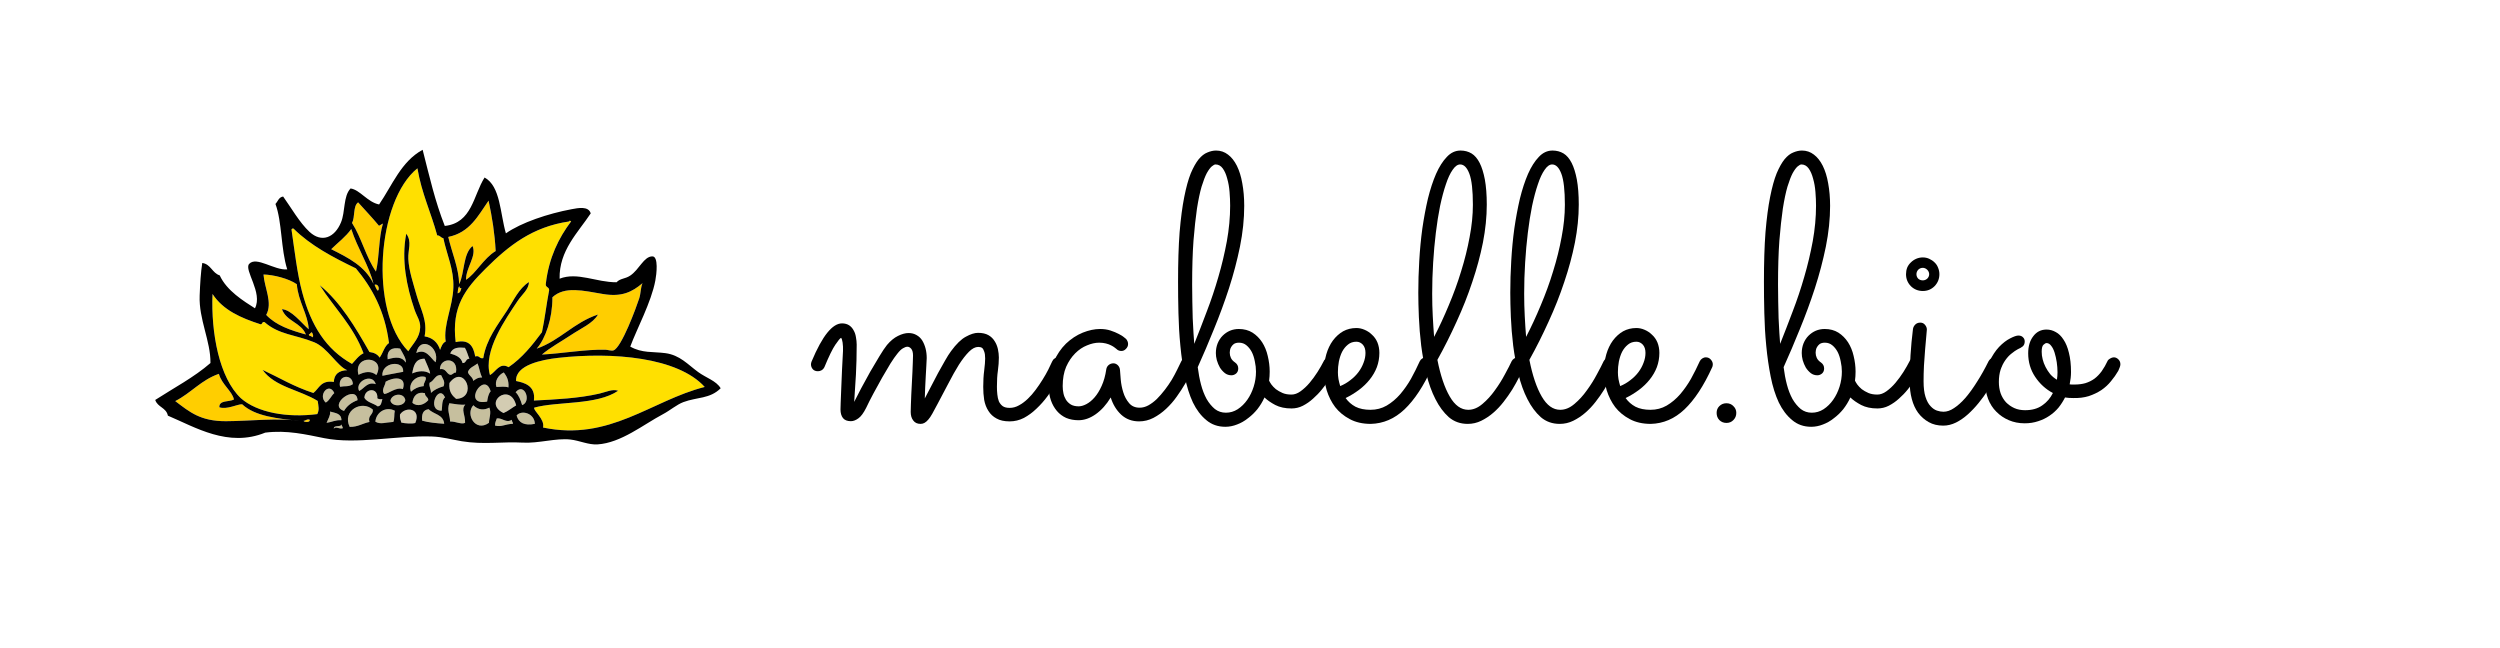 <?xml version="1.0" encoding="UTF-8"?>
<svg xmlns="http://www.w3.org/2000/svg" xmlns:xlink="http://www.w3.org/1999/xlink" width="202.5pt" height="52.5pt" viewBox="0 0 202.5 52.5" version="1.2">
<defs>
<g>
<symbol overflow="visible" id="glyph0-0">
<path style="stroke:none;" d=""/>
</symbol>
<symbol overflow="visible" id="glyph0-1">
<path style="stroke:none;" d="M 4 -1.328 C 4.145 -1.617 4.332 -1.984 4.562 -2.422 C 4.801 -2.867 5.047 -3.316 5.297 -3.766 C 5.555 -4.211 5.805 -4.633 6.047 -5.031 C 6.285 -5.426 6.488 -5.727 6.656 -5.938 C 6.945 -6.281 7.242 -6.523 7.547 -6.672 C 7.859 -6.828 8.145 -6.906 8.406 -6.906 C 8.656 -6.906 8.875 -6.848 9.062 -6.734 C 9.25 -6.629 9.398 -6.484 9.516 -6.297 C 9.629 -6.109 9.719 -5.895 9.781 -5.656 C 9.844 -5.414 9.875 -5.156 9.875 -4.875 C 9.875 -4.719 9.863 -4.508 9.844 -4.25 C 9.832 -3.988 9.816 -3.707 9.797 -3.406 C 9.785 -3.113 9.77 -2.805 9.75 -2.484 C 9.738 -2.172 9.727 -1.879 9.719 -1.609 C 9.875 -1.898 10.047 -2.227 10.234 -2.594 C 10.422 -2.957 10.609 -3.316 10.797 -3.672 C 10.992 -4.023 11.18 -4.359 11.359 -4.672 C 11.535 -4.984 11.695 -5.238 11.844 -5.438 C 12.27 -6.02 12.672 -6.41 13.047 -6.609 C 13.422 -6.816 13.75 -6.922 14.031 -6.922 C 14.375 -6.922 14.656 -6.859 14.875 -6.734 C 15.094 -6.609 15.258 -6.445 15.375 -6.25 C 15.5 -6.062 15.586 -5.848 15.641 -5.609 C 15.691 -5.367 15.719 -5.141 15.719 -4.922 C 15.719 -4.586 15.691 -4.234 15.641 -3.859 C 15.586 -3.492 15.562 -3.062 15.562 -2.562 C 15.562 -2.352 15.57 -2.145 15.594 -1.938 C 15.613 -1.727 15.656 -1.539 15.719 -1.375 C 15.789 -1.219 15.895 -1.086 16.031 -0.984 C 16.164 -0.891 16.352 -0.844 16.594 -0.844 C 16.852 -0.844 17.102 -0.91 17.344 -1.047 C 17.594 -1.18 17.832 -1.359 18.062 -1.578 C 18.289 -1.797 18.504 -2.039 18.703 -2.312 C 18.91 -2.594 19.098 -2.867 19.266 -3.141 C 19.441 -3.422 19.594 -3.688 19.719 -3.938 C 19.844 -4.195 19.945 -4.414 20.031 -4.594 C 20.082 -4.707 20.148 -4.789 20.234 -4.844 C 20.328 -4.906 20.426 -4.938 20.531 -4.938 C 20.695 -4.938 20.832 -4.875 20.938 -4.75 C 21.039 -4.625 21.094 -4.492 21.094 -4.359 C 21.094 -4.285 21.082 -4.219 21.062 -4.156 C 21.02 -4.07 20.938 -3.898 20.812 -3.641 C 20.695 -3.391 20.539 -3.102 20.344 -2.781 C 20.145 -2.469 19.91 -2.129 19.641 -1.766 C 19.379 -1.41 19.086 -1.082 18.766 -0.781 C 18.453 -0.477 18.113 -0.227 17.75 -0.031 C 17.383 0.156 17 0.25 16.594 0.25 C 16.156 0.25 15.801 0.172 15.531 0.016 C 15.258 -0.129 15.039 -0.332 14.875 -0.594 C 14.707 -0.852 14.594 -1.148 14.531 -1.484 C 14.477 -1.828 14.453 -2.18 14.453 -2.547 C 14.453 -3.023 14.477 -3.469 14.531 -3.875 C 14.582 -4.289 14.609 -4.613 14.609 -4.844 C 14.609 -5.094 14.582 -5.281 14.531 -5.406 C 14.488 -5.539 14.438 -5.633 14.375 -5.688 C 14.312 -5.738 14.25 -5.766 14.188 -5.766 C 14.125 -5.773 14.078 -5.781 14.047 -5.781 C 13.805 -5.781 13.555 -5.648 13.297 -5.391 C 13.035 -5.129 12.766 -4.781 12.484 -4.344 C 12.211 -3.906 11.93 -3.406 11.641 -2.844 C 11.348 -2.289 11.051 -1.727 10.75 -1.156 C 10.582 -0.844 10.441 -0.582 10.328 -0.375 C 10.211 -0.164 10.102 -0.004 10 0.109 C 9.895 0.234 9.789 0.32 9.688 0.375 C 9.594 0.426 9.488 0.453 9.375 0.453 C 9.113 0.453 8.914 0.359 8.781 0.172 C 8.645 -0.004 8.578 -0.234 8.578 -0.516 C 8.578 -0.672 8.582 -0.867 8.594 -1.109 C 8.602 -1.359 8.613 -1.629 8.625 -1.922 C 8.633 -2.223 8.648 -2.531 8.672 -2.844 C 8.691 -3.164 8.707 -3.473 8.719 -3.766 C 8.727 -4.055 8.738 -4.316 8.75 -4.547 C 8.758 -4.773 8.766 -4.953 8.766 -5.078 C 8.766 -5.328 8.719 -5.508 8.625 -5.625 C 8.531 -5.738 8.426 -5.797 8.312 -5.797 C 8.207 -5.797 8.086 -5.754 7.953 -5.672 C 7.816 -5.598 7.66 -5.445 7.484 -5.219 C 7.336 -5.039 7.156 -4.781 6.938 -4.438 C 6.727 -4.094 6.504 -3.711 6.266 -3.297 C 6.035 -2.879 5.801 -2.453 5.562 -2.016 C 5.332 -1.586 5.133 -1.195 4.969 -0.844 C 4.758 -0.426 4.551 -0.145 4.344 0 C 4.133 0.156 3.93 0.234 3.734 0.234 C 3.441 0.234 3.227 0.148 3.094 -0.016 C 2.957 -0.191 2.891 -0.426 2.891 -0.719 C 2.891 -0.75 2.895 -0.926 2.906 -1.25 C 2.914 -1.57 2.93 -1.969 2.953 -2.438 C 2.973 -2.914 2.992 -3.422 3.016 -3.953 C 3.047 -4.492 3.07 -4.992 3.094 -5.453 C 3.102 -5.703 3.094 -5.93 3.062 -6.141 C 3.031 -6.348 2.988 -6.473 2.938 -6.516 C 2.863 -6.492 2.707 -6.305 2.469 -5.953 C 2.238 -5.609 1.945 -5.008 1.594 -4.156 C 1.539 -4.039 1.461 -3.953 1.359 -3.891 C 1.266 -3.836 1.164 -3.812 1.062 -3.812 C 0.883 -3.812 0.742 -3.867 0.641 -3.984 C 0.547 -4.098 0.5 -4.227 0.5 -4.375 C 0.5 -4.438 0.516 -4.508 0.547 -4.594 C 0.992 -5.656 1.422 -6.438 1.828 -6.938 C 2.234 -7.438 2.629 -7.688 3.016 -7.688 C 3.242 -7.688 3.438 -7.633 3.594 -7.531 C 3.75 -7.426 3.867 -7.289 3.953 -7.125 C 4.047 -6.969 4.109 -6.785 4.141 -6.578 C 4.18 -6.367 4.203 -6.164 4.203 -5.969 C 4.203 -5.082 4.18 -4.27 4.141 -3.531 C 4.098 -2.801 4.051 -2.066 4 -1.328 Z M 4 -1.328 "/>
</symbol>
<symbol overflow="visible" id="glyph0-2">
<path style="stroke:none;" d="M 12.062 -4.156 C 12.02 -4.07 11.938 -3.898 11.812 -3.641 C 11.688 -3.391 11.523 -3.102 11.328 -2.781 C 11.141 -2.457 10.914 -2.113 10.656 -1.75 C 10.406 -1.395 10.117 -1.066 9.797 -0.766 C 9.484 -0.473 9.141 -0.227 8.766 -0.031 C 8.398 0.156 8.016 0.25 7.609 0.25 C 7.035 0.25 6.551 0.066 6.156 -0.297 C 5.77 -0.66 5.488 -1.125 5.312 -1.688 C 4.969 -1.113 4.562 -0.66 4.094 -0.328 C 3.633 -0.004 3.172 0.156 2.703 0.156 C 2.336 0.156 2.004 0.094 1.703 -0.031 C 1.41 -0.164 1.16 -0.352 0.953 -0.594 C 0.742 -0.844 0.582 -1.129 0.469 -1.453 C 0.352 -1.785 0.297 -2.145 0.297 -2.531 C 0.297 -3.301 0.426 -3.977 0.688 -4.562 C 0.945 -5.156 1.281 -5.648 1.688 -6.047 C 2.102 -6.441 2.555 -6.738 3.047 -6.938 C 3.535 -7.133 4.004 -7.234 4.453 -7.234 C 4.766 -7.234 5.047 -7.191 5.297 -7.109 C 5.555 -7.023 5.781 -6.93 5.969 -6.828 C 6.156 -6.734 6.297 -6.645 6.391 -6.562 C 6.492 -6.477 6.551 -6.43 6.562 -6.422 C 6.664 -6.297 6.719 -6.16 6.719 -6.016 C 6.719 -5.867 6.66 -5.738 6.547 -5.625 C 6.441 -5.508 6.316 -5.453 6.172 -5.453 C 6.016 -5.453 5.879 -5.508 5.766 -5.625 C 5.742 -5.645 5.695 -5.68 5.625 -5.734 C 5.562 -5.785 5.469 -5.844 5.344 -5.906 C 5.227 -5.969 5.086 -6.02 4.922 -6.062 C 4.766 -6.102 4.582 -6.125 4.375 -6.125 C 4.062 -6.125 3.734 -6.051 3.391 -5.906 C 3.047 -5.77 2.727 -5.555 2.438 -5.266 C 2.145 -4.973 1.898 -4.609 1.703 -4.172 C 1.516 -3.734 1.422 -3.211 1.422 -2.609 C 1.422 -2.41 1.441 -2.211 1.484 -2.016 C 1.523 -1.828 1.594 -1.656 1.688 -1.5 C 1.789 -1.344 1.926 -1.211 2.094 -1.109 C 2.258 -1.016 2.469 -0.969 2.719 -0.969 C 2.895 -0.969 3.098 -1.023 3.328 -1.141 C 3.566 -1.266 3.789 -1.445 4 -1.688 C 4.219 -1.938 4.41 -2.25 4.578 -2.625 C 4.754 -3.008 4.879 -3.457 4.953 -3.969 C 4.973 -4.102 5.035 -4.219 5.141 -4.312 C 5.254 -4.406 5.383 -4.453 5.531 -4.453 C 5.664 -4.453 5.785 -4.398 5.891 -4.297 C 5.992 -4.191 6.051 -4.066 6.062 -3.922 C 6.07 -3.734 6.094 -3.469 6.125 -3.125 C 6.156 -2.781 6.223 -2.441 6.328 -2.109 C 6.43 -1.773 6.586 -1.484 6.797 -1.234 C 7.004 -0.984 7.289 -0.859 7.656 -0.859 C 7.895 -0.859 8.129 -0.922 8.359 -1.047 C 8.598 -1.18 8.828 -1.352 9.047 -1.562 C 9.266 -1.781 9.477 -2.023 9.688 -2.297 C 9.895 -2.566 10.082 -2.836 10.25 -3.109 C 10.414 -3.391 10.562 -3.66 10.688 -3.922 C 10.82 -4.18 10.93 -4.406 11.016 -4.594 C 11.066 -4.707 11.141 -4.789 11.234 -4.844 C 11.328 -4.906 11.426 -4.938 11.531 -4.938 C 11.707 -4.938 11.848 -4.875 11.953 -4.75 C 12.055 -4.625 12.109 -4.492 12.109 -4.359 C 12.109 -4.285 12.094 -4.219 12.062 -4.156 Z M 12.062 -4.156 "/>
</symbol>
<symbol overflow="visible" id="glyph0-3">
<path style="stroke:none;" d="M 13.094 -4.125 C 13.07 -4.062 13.008 -3.938 12.906 -3.75 C 12.812 -3.57 12.68 -3.359 12.516 -3.109 C 12.359 -2.867 12.172 -2.613 11.953 -2.344 C 11.734 -2.07 11.492 -1.82 11.234 -1.594 C 10.984 -1.363 10.707 -1.172 10.406 -1.016 C 10.113 -0.867 9.805 -0.797 9.484 -0.797 C 8.973 -0.797 8.535 -0.891 8.172 -1.078 C 7.816 -1.266 7.523 -1.469 7.297 -1.688 C 7.141 -1.344 6.945 -1.023 6.719 -0.734 C 6.488 -0.453 6.234 -0.207 5.953 0 C 5.68 0.219 5.391 0.383 5.078 0.5 C 4.766 0.625 4.445 0.688 4.125 0.688 C 3.52 0.688 3.004 0.504 2.578 0.141 C 2.148 -0.211 1.789 -0.688 1.5 -1.281 C 1.219 -1.883 1 -2.582 0.844 -3.375 C 0.688 -4.164 0.566 -5 0.484 -5.875 C 0.398 -6.75 0.348 -7.629 0.328 -8.516 C 0.305 -9.41 0.297 -10.258 0.297 -11.062 C 0.297 -12.602 0.336 -13.938 0.422 -15.062 C 0.516 -16.188 0.641 -17.141 0.797 -17.922 C 0.953 -18.711 1.129 -19.352 1.328 -19.844 C 1.535 -20.332 1.75 -20.711 1.969 -20.984 C 2.195 -21.254 2.43 -21.438 2.672 -21.531 C 2.91 -21.633 3.145 -21.688 3.375 -21.688 C 3.738 -21.688 4.062 -21.578 4.344 -21.359 C 4.625 -21.148 4.863 -20.848 5.062 -20.453 C 5.258 -20.055 5.406 -19.582 5.5 -19.031 C 5.602 -18.477 5.656 -17.867 5.656 -17.203 C 5.656 -16.141 5.539 -15.039 5.312 -13.906 C 5.082 -12.781 4.785 -11.656 4.422 -10.531 C 4.055 -9.406 3.648 -8.301 3.203 -7.219 C 2.766 -6.133 2.328 -5.109 1.891 -4.141 C 1.953 -3.648 2.039 -3.18 2.156 -2.734 C 2.27 -2.297 2.422 -1.906 2.609 -1.562 C 2.805 -1.227 3.031 -0.957 3.281 -0.75 C 3.539 -0.551 3.836 -0.453 4.172 -0.453 C 4.516 -0.453 4.832 -0.547 5.125 -0.734 C 5.426 -0.93 5.688 -1.188 5.906 -1.5 C 6.125 -1.812 6.297 -2.164 6.422 -2.562 C 6.547 -2.957 6.609 -3.363 6.609 -3.781 C 6.609 -4.051 6.578 -4.328 6.516 -4.609 C 6.461 -4.898 6.379 -5.156 6.266 -5.375 C 6.148 -5.594 6.008 -5.77 5.844 -5.906 C 5.676 -6.051 5.473 -6.125 5.234 -6.125 C 5.055 -6.125 4.914 -6.086 4.812 -6.016 C 4.719 -5.941 4.645 -5.859 4.594 -5.766 C 4.539 -5.672 4.508 -5.578 4.5 -5.484 C 4.488 -5.398 4.484 -5.344 4.484 -5.312 C 4.484 -5.164 4.516 -5.023 4.578 -4.891 C 4.641 -4.754 4.754 -4.629 4.922 -4.516 C 5.086 -4.398 5.172 -4.238 5.172 -4.031 C 5.172 -3.863 5.113 -3.727 5 -3.625 C 4.883 -3.531 4.758 -3.484 4.625 -3.484 C 4.426 -3.484 4.25 -3.539 4.094 -3.656 C 3.938 -3.781 3.801 -3.93 3.688 -4.109 C 3.582 -4.297 3.5 -4.492 3.438 -4.703 C 3.383 -4.91 3.359 -5.102 3.359 -5.281 C 3.359 -5.562 3.406 -5.82 3.5 -6.062 C 3.602 -6.312 3.738 -6.52 3.906 -6.688 C 4.082 -6.863 4.281 -7 4.5 -7.094 C 4.727 -7.188 4.969 -7.234 5.219 -7.234 C 5.645 -7.234 6.016 -7.133 6.328 -6.938 C 6.641 -6.738 6.898 -6.477 7.109 -6.156 C 7.316 -5.832 7.469 -5.461 7.562 -5.047 C 7.664 -4.629 7.719 -4.207 7.719 -3.781 C 7.719 -3.531 7.703 -3.285 7.672 -3.047 C 7.711 -2.961 7.773 -2.859 7.859 -2.734 C 7.953 -2.609 8.07 -2.484 8.219 -2.359 C 8.375 -2.242 8.555 -2.141 8.766 -2.047 C 8.973 -1.961 9.211 -1.922 9.484 -1.922 C 9.723 -1.922 9.969 -2.008 10.219 -2.188 C 10.477 -2.375 10.723 -2.602 10.953 -2.875 C 11.18 -3.145 11.395 -3.438 11.594 -3.75 C 11.789 -4.062 11.957 -4.352 12.094 -4.625 C 12.133 -4.719 12.203 -4.789 12.297 -4.844 C 12.391 -4.906 12.488 -4.938 12.594 -4.938 C 12.758 -4.938 12.895 -4.875 13 -4.75 C 13.102 -4.633 13.156 -4.504 13.156 -4.359 C 13.156 -4.297 13.133 -4.219 13.094 -4.125 Z M 1.609 -6.031 C 1.941 -6.863 2.281 -7.738 2.625 -8.656 C 2.977 -9.57 3.289 -10.504 3.562 -11.453 C 3.844 -12.41 4.07 -13.375 4.25 -14.344 C 4.426 -15.32 4.516 -16.281 4.516 -17.219 C 4.516 -17.57 4.5 -17.941 4.469 -18.328 C 4.438 -18.723 4.375 -19.082 4.281 -19.406 C 4.195 -19.738 4.078 -20.016 3.922 -20.234 C 3.766 -20.453 3.566 -20.562 3.328 -20.562 C 3.254 -20.562 3.156 -20.508 3.031 -20.406 C 2.906 -20.301 2.77 -20.117 2.625 -19.859 C 2.488 -19.598 2.348 -19.234 2.203 -18.766 C 2.066 -18.297 1.941 -17.703 1.828 -16.984 C 1.723 -16.266 1.629 -15.398 1.547 -14.391 C 1.473 -13.379 1.438 -12.191 1.438 -10.828 C 1.438 -10.367 1.441 -9.906 1.453 -9.438 C 1.461 -8.969 1.473 -8.52 1.484 -8.094 C 1.504 -7.664 1.523 -7.27 1.547 -6.906 C 1.566 -6.551 1.586 -6.258 1.609 -6.031 Z M 1.609 -6.031 "/>
</symbol>
<symbol overflow="visible" id="glyph0-4">
<path style="stroke:none;" d="M 2.344 -1.641 C 2.551 -1.348 2.816 -1.113 3.141 -0.938 C 3.473 -0.77 3.879 -0.688 4.359 -0.688 C 4.836 -0.688 5.273 -0.801 5.672 -1.031 C 6.078 -1.27 6.441 -1.578 6.766 -1.953 C 7.086 -2.328 7.379 -2.742 7.641 -3.203 C 7.898 -3.672 8.133 -4.141 8.344 -4.609 C 8.395 -4.711 8.461 -4.789 8.547 -4.844 C 8.641 -4.906 8.738 -4.938 8.844 -4.938 C 9.008 -4.938 9.145 -4.875 9.25 -4.75 C 9.352 -4.633 9.406 -4.508 9.406 -4.375 C 9.406 -4.32 9.398 -4.273 9.391 -4.234 C 9.379 -4.203 9.367 -4.172 9.359 -4.141 C 8.672 -2.629 7.922 -1.488 7.109 -0.719 C 6.305 0.039 5.395 0.43 4.375 0.453 C 3.719 0.453 3.148 0.32 2.672 0.062 C 2.203 -0.188 1.812 -0.508 1.5 -0.906 C 1.195 -1.312 0.969 -1.766 0.812 -2.266 C 0.664 -2.773 0.594 -3.285 0.594 -3.797 C 0.594 -4.297 0.656 -4.758 0.781 -5.188 C 0.906 -5.613 1.082 -5.984 1.312 -6.297 C 1.551 -6.617 1.828 -6.867 2.141 -7.047 C 2.461 -7.223 2.82 -7.312 3.219 -7.312 C 3.438 -7.312 3.656 -7.266 3.875 -7.172 C 4.102 -7.078 4.305 -6.941 4.484 -6.766 C 4.672 -6.598 4.816 -6.391 4.922 -6.141 C 5.023 -5.891 5.078 -5.609 5.078 -5.297 C 5.078 -4.891 5.008 -4.504 4.875 -4.141 C 4.738 -3.785 4.547 -3.453 4.297 -3.141 C 4.055 -2.836 3.766 -2.555 3.422 -2.297 C 3.086 -2.047 2.727 -1.828 2.344 -1.641 Z M 1.906 -2.609 C 2.207 -2.734 2.484 -2.895 2.734 -3.094 C 2.992 -3.289 3.211 -3.508 3.391 -3.75 C 3.566 -3.988 3.703 -4.238 3.797 -4.5 C 3.898 -4.758 3.953 -5.023 3.953 -5.297 C 3.953 -5.586 3.879 -5.812 3.734 -5.969 C 3.586 -6.125 3.414 -6.203 3.219 -6.203 C 2.945 -6.203 2.719 -6.125 2.531 -5.969 C 2.344 -5.82 2.188 -5.629 2.062 -5.391 C 1.945 -5.16 1.859 -4.895 1.797 -4.594 C 1.742 -4.301 1.719 -4.016 1.719 -3.734 C 1.719 -3.555 1.734 -3.367 1.766 -3.172 C 1.805 -2.973 1.852 -2.785 1.906 -2.609 Z M 1.906 -2.609 "/>
</symbol>
<symbol overflow="visible" id="glyph0-5">
<path style="stroke:none;" d="M 9.031 -4.125 C 8.914 -3.895 8.773 -3.625 8.609 -3.312 C 8.453 -3 8.27 -2.672 8.062 -2.328 C 7.852 -1.992 7.617 -1.66 7.359 -1.328 C 7.098 -0.992 6.816 -0.695 6.516 -0.438 C 6.211 -0.176 5.891 0.035 5.547 0.203 C 5.211 0.367 4.848 0.453 4.453 0.453 C 3.859 0.453 3.348 0.27 2.922 -0.094 C 2.504 -0.469 2.145 -0.953 1.844 -1.547 C 1.539 -2.141 1.297 -2.816 1.109 -3.578 C 0.93 -4.336 0.789 -5.109 0.688 -5.891 C 0.594 -6.68 0.531 -7.445 0.5 -8.188 C 0.469 -8.938 0.453 -9.598 0.453 -10.172 C 0.453 -11.004 0.477 -11.863 0.531 -12.75 C 0.582 -13.645 0.664 -14.52 0.781 -15.375 C 0.906 -16.227 1.055 -17.035 1.234 -17.797 C 1.422 -18.555 1.641 -19.223 1.891 -19.797 C 2.148 -20.379 2.441 -20.836 2.766 -21.172 C 3.086 -21.516 3.457 -21.688 3.875 -21.688 C 4.207 -21.688 4.504 -21.609 4.766 -21.453 C 5.023 -21.297 5.242 -21.039 5.422 -20.688 C 5.598 -20.344 5.738 -19.895 5.844 -19.344 C 5.945 -18.789 6 -18.113 6 -17.312 C 6 -16.32 5.895 -15.297 5.688 -14.234 C 5.477 -13.18 5.191 -12.117 4.828 -11.047 C 4.473 -9.973 4.051 -8.906 3.562 -7.844 C 3.082 -6.781 2.562 -5.742 2 -4.734 C 2.25 -3.473 2.582 -2.484 3 -1.766 C 3.414 -1.047 3.914 -0.688 4.5 -0.688 C 4.895 -0.688 5.273 -0.844 5.641 -1.156 C 6.016 -1.469 6.352 -1.836 6.656 -2.266 C 6.969 -2.691 7.238 -3.125 7.469 -3.562 C 7.707 -4 7.891 -4.352 8.016 -4.625 C 8.066 -4.719 8.133 -4.789 8.219 -4.844 C 8.312 -4.906 8.41 -4.938 8.516 -4.938 C 8.68 -4.938 8.816 -4.875 8.922 -4.75 C 9.023 -4.633 9.078 -4.504 9.078 -4.359 C 9.078 -4.297 9.062 -4.219 9.031 -4.125 Z M 1.578 -10.094 C 1.578 -9.457 1.594 -8.848 1.625 -8.266 C 1.656 -7.68 1.691 -7.125 1.734 -6.594 C 2.148 -7.395 2.547 -8.25 2.922 -9.156 C 3.305 -10.062 3.641 -10.977 3.922 -11.906 C 4.211 -12.832 4.441 -13.754 4.609 -14.672 C 4.785 -15.586 4.875 -16.461 4.875 -17.297 C 4.875 -18.461 4.781 -19.297 4.594 -19.797 C 4.406 -20.305 4.156 -20.562 3.844 -20.562 C 3.633 -20.562 3.43 -20.414 3.234 -20.125 C 3.035 -19.844 2.852 -19.453 2.688 -18.953 C 2.52 -18.461 2.363 -17.879 2.219 -17.203 C 2.082 -16.523 1.969 -15.801 1.875 -15.031 C 1.781 -14.258 1.707 -13.453 1.656 -12.609 C 1.602 -11.766 1.578 -10.926 1.578 -10.094 Z M 1.578 -10.094 "/>
</symbol>
<symbol overflow="visible" id="glyph0-6">
<path style="stroke:none;" d="M 3.531 -0.438 C 3.531 -0.207 3.453 -0.016 3.297 0.141 C 3.148 0.297 2.961 0.375 2.734 0.375 C 2.504 0.375 2.312 0.297 2.156 0.141 C 2.008 -0.016 1.938 -0.207 1.938 -0.438 C 1.938 -0.656 2.008 -0.836 2.156 -0.984 C 2.312 -1.141 2.504 -1.219 2.734 -1.219 C 2.961 -1.219 3.148 -1.141 3.297 -0.984 C 3.453 -0.836 3.531 -0.656 3.531 -0.438 Z M 3.531 -0.438 "/>
</symbol>
<symbol overflow="visible" id="glyph0-7">
<path style="stroke:none;" d="M 2.984 -11.672 C 2.984 -11.297 2.852 -10.973 2.594 -10.703 C 2.332 -10.441 2.016 -10.312 1.641 -10.312 C 1.266 -10.312 0.941 -10.441 0.672 -10.703 C 0.41 -10.973 0.281 -11.297 0.281 -11.672 C 0.281 -11.859 0.312 -12.035 0.375 -12.203 C 0.445 -12.367 0.547 -12.508 0.672 -12.625 C 0.797 -12.75 0.941 -12.848 1.109 -12.922 C 1.273 -12.992 1.453 -13.031 1.641 -13.031 C 1.828 -13.031 2 -12.992 2.156 -12.922 C 2.32 -12.848 2.469 -12.75 2.594 -12.625 C 2.719 -12.508 2.812 -12.367 2.875 -12.203 C 2.945 -12.035 2.984 -11.859 2.984 -11.672 Z M 0.578 -2.953 C 0.578 -4.379 0.664 -5.805 0.844 -7.234 C 0.863 -7.367 0.926 -7.488 1.031 -7.594 C 1.133 -7.695 1.27 -7.75 1.438 -7.75 C 1.594 -7.75 1.719 -7.691 1.812 -7.578 C 1.914 -7.461 1.969 -7.332 1.969 -7.188 C 1.969 -7.125 1.953 -6.941 1.922 -6.641 C 1.898 -6.348 1.867 -5.992 1.828 -5.578 C 1.797 -5.172 1.766 -4.734 1.734 -4.266 C 1.711 -3.805 1.703 -3.383 1.703 -3 C 1.703 -2.477 1.754 -2.055 1.859 -1.734 C 1.961 -1.41 2.098 -1.16 2.266 -0.984 C 2.43 -0.805 2.602 -0.688 2.781 -0.625 C 2.969 -0.562 3.145 -0.531 3.312 -0.531 C 3.594 -0.531 3.879 -0.629 4.172 -0.828 C 4.473 -1.023 4.781 -1.301 5.094 -1.656 C 5.406 -2.02 5.719 -2.453 6.031 -2.953 C 6.352 -3.453 6.664 -4.008 6.969 -4.625 C 7.02 -4.719 7.086 -4.789 7.172 -4.844 C 7.266 -4.906 7.367 -4.938 7.484 -4.938 C 7.641 -4.938 7.77 -4.875 7.875 -4.75 C 7.977 -4.633 8.031 -4.508 8.031 -4.375 C 8.031 -4.27 8.008 -4.188 7.969 -4.125 C 7.852 -3.895 7.703 -3.613 7.516 -3.281 C 7.336 -2.957 7.133 -2.617 6.906 -2.266 C 6.688 -1.922 6.438 -1.578 6.156 -1.234 C 5.883 -0.898 5.594 -0.594 5.281 -0.312 C 4.977 -0.039 4.66 0.176 4.328 0.344 C 3.992 0.508 3.648 0.594 3.297 0.594 C 2.848 0.594 2.457 0.5 2.125 0.312 C 1.789 0.125 1.504 -0.125 1.266 -0.438 C 1.035 -0.758 0.863 -1.133 0.75 -1.562 C 0.633 -2 0.578 -2.461 0.578 -2.953 Z M 2.156 -11.672 C 2.156 -11.805 2.102 -11.926 2 -12.031 C 1.895 -12.133 1.773 -12.188 1.641 -12.188 C 1.492 -12.188 1.367 -12.133 1.266 -12.031 C 1.172 -11.926 1.125 -11.805 1.125 -11.672 C 1.125 -11.535 1.172 -11.414 1.266 -11.312 C 1.367 -11.219 1.492 -11.172 1.641 -11.172 C 1.773 -11.172 1.895 -11.219 2 -11.312 C 2.102 -11.414 2.156 -11.535 2.156 -11.672 Z M 2.156 -11.672 "/>
</symbol>
<symbol overflow="visible" id="glyph0-8">
<path style="stroke:none;" d="M 7.422 -1.641 C 7.172 -1.641 6.953 -1.656 6.766 -1.688 C 6.617 -1.395 6.441 -1.117 6.234 -0.859 C 6.023 -0.609 5.781 -0.391 5.5 -0.203 C 5.227 -0.016 4.926 0.129 4.594 0.234 C 4.258 0.348 3.895 0.406 3.5 0.406 C 3.031 0.406 2.602 0.32 2.219 0.156 C 1.832 -0.008 1.492 -0.238 1.203 -0.531 C 0.91 -0.82 0.688 -1.172 0.531 -1.578 C 0.375 -1.992 0.297 -2.445 0.297 -2.938 C 0.297 -3.57 0.41 -4.125 0.641 -4.594 C 0.867 -5.07 1.129 -5.469 1.422 -5.781 C 1.723 -6.094 2.02 -6.32 2.312 -6.469 C 2.613 -6.625 2.836 -6.703 2.984 -6.703 C 3.148 -6.703 3.273 -6.656 3.359 -6.562 C 3.453 -6.477 3.5 -6.363 3.5 -6.219 C 3.5 -6.051 3.445 -5.922 3.344 -5.828 C 3.238 -5.742 3.102 -5.664 2.938 -5.594 C 2.781 -5.508 2.613 -5.395 2.438 -5.25 C 2.258 -5.113 2.094 -4.938 1.938 -4.719 C 1.781 -4.5 1.648 -4.238 1.547 -3.938 C 1.453 -3.645 1.406 -3.312 1.406 -2.938 C 1.406 -2.613 1.453 -2.312 1.547 -2.031 C 1.648 -1.75 1.797 -1.504 1.984 -1.297 C 2.18 -1.098 2.406 -0.941 2.656 -0.828 C 2.914 -0.711 3.207 -0.656 3.531 -0.656 C 4.094 -0.656 4.555 -0.785 4.922 -1.047 C 5.297 -1.305 5.582 -1.641 5.781 -2.047 C 5.195 -2.359 4.719 -2.797 4.344 -3.359 C 3.969 -3.922 3.781 -4.555 3.781 -5.266 C 3.781 -5.828 3.914 -6.285 4.188 -6.641 C 4.457 -7.004 4.816 -7.188 5.266 -7.188 C 5.535 -7.188 5.785 -7.117 6.016 -6.984 C 6.254 -6.859 6.461 -6.656 6.641 -6.375 C 6.828 -6.102 6.973 -5.75 7.078 -5.312 C 7.191 -4.875 7.25 -4.352 7.25 -3.75 C 7.25 -3.426 7.211 -3.094 7.141 -2.75 C 7.203 -2.738 7.258 -2.734 7.312 -2.734 C 7.375 -2.734 7.441 -2.734 7.516 -2.734 C 7.848 -2.734 8.145 -2.77 8.406 -2.844 C 8.676 -2.926 8.922 -3.047 9.141 -3.203 C 9.359 -3.367 9.555 -3.57 9.734 -3.812 C 9.91 -4.062 10.078 -4.352 10.234 -4.688 C 10.266 -4.738 10.328 -4.789 10.422 -4.844 C 10.523 -4.906 10.625 -4.938 10.719 -4.938 C 10.852 -4.938 10.973 -4.883 11.078 -4.781 C 11.191 -4.676 11.25 -4.539 11.25 -4.375 C 11.25 -4.289 11.227 -4.203 11.188 -4.109 C 11.156 -4.016 11.117 -3.926 11.078 -3.844 C 10.91 -3.551 10.711 -3.27 10.484 -3 C 10.266 -2.727 10.004 -2.488 9.703 -2.281 C 9.398 -2.082 9.062 -1.922 8.688 -1.797 C 8.312 -1.68 7.891 -1.629 7.422 -1.641 Z M 4.875 -5.391 C 4.875 -5.191 4.898 -4.988 4.953 -4.781 C 5.004 -4.57 5.082 -4.363 5.188 -4.156 C 5.289 -3.957 5.414 -3.766 5.562 -3.578 C 5.719 -3.398 5.898 -3.25 6.109 -3.125 C 6.141 -3.332 6.156 -3.535 6.156 -3.734 C 6.156 -4.004 6.133 -4.273 6.094 -4.547 C 6.051 -4.828 5.992 -5.082 5.922 -5.312 C 5.848 -5.551 5.754 -5.738 5.641 -5.875 C 5.535 -6.02 5.41 -6.094 5.266 -6.094 C 5.203 -6.094 5.117 -6.047 5.016 -5.953 C 4.922 -5.867 4.875 -5.68 4.875 -5.391 Z M 4.875 -5.391 "/>
</symbol>
</g>
<clipPath id="clip1">
  <path d="M 47 34 L 49 34 L 49 35.965 L 47 35.965 Z M 47 34 "/>
</clipPath>
<clipPath id="clip2">
  <path d="M 12.574 12.133 L 58.375 12.133 L 58.375 35.965 L 12.574 35.965 Z M 12.574 12.133 "/>
</clipPath>
</defs>
<g id="surface1">
<g style="fill:rgb(0%,0%,0%);fill-opacity:1;">
  <use xlink:href="#glyph0-1" x="65.189" y="33.882"/>
  <use xlink:href="#glyph0-2" x="84.656" y="33.882"/>
  <use xlink:href="#glyph0-3" x="95.126" y="33.882"/>
  <use xlink:href="#glyph0-4" x="106.651" y="33.882"/>
  <use xlink:href="#glyph0-5" x="114.429" y="33.882"/>
  <use xlink:href="#glyph0-5" x="121.88" y="33.882"/>
  <use xlink:href="#glyph0-4" x="129.331" y="33.882"/>
  <use xlink:href="#glyph0-6" x="137.109" y="33.882"/>
  <use xlink:href="#glyph0-3" x="142.582" y="33.882"/>
  <use xlink:href="#glyph0-7" x="154.107" y="33.882"/>
  <use xlink:href="#glyph0-8" x="160.502" y="33.882"/>
</g>
<path style=" stroke:none;fill-rule:evenodd;fill:rgb(100%,87.839%,0%);fill-opacity:1;" d="M 33.812 13.633 C 30.547 16.246 29.867 25.168 33.07 28.453 C 33.48 27.805 34.008 27.336 34.035 26.523 C 34.055 25.965 33.773 25.66 33.57 25.062 C 32.953 23.242 32.488 21.074 32.906 18.93 C 33.391 19.586 33.035 20.23 33.074 20.977 C 33.121 21.938 33.48 22.973 33.766 23.988 C 34.07 25.062 34.645 25.977 34.391 27.246 C 35.043 27.352 35.453 27.727 35.648 28.34 C 35.75 28.07 35.84 27.789 36.102 27.664 C 35.895 26.332 36.672 24.871 36.723 23.281 C 36.77 21.824 36.195 20.637 35.906 19.289 C 35.699 19.266 35.656 19.059 35.414 19.066 C 34.914 17.215 34.152 15.66 33.812 13.633 "/>
<path style=" stroke:none;fill-rule:evenodd;fill:rgb(100%,80.779%,0%);fill-opacity:1;" d="M 29.008 16.391 C 28.578 16.699 28.777 17.594 28.512 18.055 C 29.277 19.238 29.652 20.855 30.453 21.996 C 30.738 20.789 30.668 19.258 31.016 18.109 C 30.898 18.156 30.816 18.238 30.699 18.289 C 30.156 17.633 29.57 17.02 29.008 16.391 "/>
<path style=" stroke:none;fill-rule:evenodd;fill:rgb(100%,87.839%,0%);fill-opacity:1;" d="M 23.77 18.512 C 23.676 18.5 23.625 18.535 23.613 18.598 C 23.867 20.344 24.066 22.129 24.473 23.656 C 25.203 26.395 26.41 28.301 28.512 29.477 C 28.805 29.172 29.035 28.812 29.445 28.613 C 28.613 26.387 27.078 24.945 25.902 23.102 C 27.602 24.504 28.777 26.492 29.926 28.512 C 30.293 28.559 30.582 28.695 30.75 28.969 C 31.027 28.594 31.125 28.055 31.508 27.785 C 31.168 25.152 30.129 23.301 28.828 21.738 C 26.98 20.844 25.172 19.902 23.77 18.512 "/>
<path style=" stroke:none;fill-rule:evenodd;fill:rgb(100%,87.839%,0%);fill-opacity:1;" d="M 36.91 27.711 C 38.02 27.453 38.348 28.062 38.492 28.875 C 38.855 28.758 38.82 29.086 39.145 29.008 C 39.398 27.457 40.32 26.316 41.078 25.145 C 41.613 24.32 42.023 23.375 42.84 22.848 C 42.848 23.43 42.266 23.867 41.934 24.367 C 40.973 25.816 39.117 28.414 39.688 30.383 C 40.168 30.117 40.469 29.32 41.195 29.742 C 42.301 28.988 43.113 27.965 43.898 26.91 C 44.133 25.812 44.262 24.625 44.48 23.516 C 44.5 23.211 44.145 23.316 44.215 22.953 C 44.465 20.875 45.242 19.289 46.262 17.93 C 46.188 17.883 46.113 17.84 46.102 17.938 C 43.137 18.371 41.227 19.875 39.324 21.77 C 37.715 23.371 36.551 24.824 36.91 27.711 "/>
<path style=" stroke:none;fill-rule:evenodd;fill:rgb(100%,80.779%,0%);fill-opacity:1;" d="M 21.562 25.508 C 22.352 26.355 23.539 26.754 24.781 27.094 C 24.398 26.117 23.199 26.043 22.836 25.043 C 23.602 25.094 24.379 26.117 25.004 26.672 C 24.961 25.488 24.148 24.414 24.043 23.016 C 23.371 22.559 22.152 22.254 21.344 22.23 C 21.418 23.32 22.109 24.523 21.562 25.508 "/>
<path style=" stroke:none;fill-rule:evenodd;fill:rgb(100%,80.779%,0%);fill-opacity:1;" d="M 30.34 23.07 C 30.418 23.238 30.48 23.43 30.602 23.551 C 30.781 23.43 30.637 22.945 30.34 23.07 "/>
<path style=" stroke:none;fill-rule:evenodd;fill:rgb(100%,87.839%,0%);fill-opacity:1;" d="M 17.215 23.812 C 17.082 26.98 17.766 30.613 19.512 32.258 C 20.852 33.43 23.277 33.855 25.699 33.543 C 25.875 33.184 25.801 32.945 25.734 32.477 C 24.297 31.578 22.258 31.352 21.27 29.961 C 22.695 30.625 23.758 31.301 25.383 31.832 C 25.855 31.461 25.992 30.773 27.039 30.938 C 27.07 30.309 27.449 30.004 28.129 29.988 C 27.34 29.691 26.523 28.156 25.453 27.723 C 23.945 27.109 22.586 27.117 21.426 26.09 C 21.207 26.039 21.273 26.262 21.113 26.27 C 19.531 25.762 18.066 25.125 17.215 23.812 "/>
<path style=" stroke:none;fill-rule:evenodd;fill:rgb(100%,80.779%,0%);fill-opacity:1;" d="M 37.203 23.18 C 37.09 23.309 37.09 23.543 37.066 23.758 C 37.277 23.723 37.328 23.531 37.371 23.336 C 37.234 23.371 37.215 23.277 37.203 23.18 "/>
<path style=" stroke:none;fill-rule:evenodd;fill:rgb(100%,80.779%,0%);fill-opacity:1;" d="M 52.043 22.938 C 51.188 23.664 50.352 24.066 48.852 23.816 C 47.238 23.547 45.75 23.148 44.746 24.078 C 44.754 25.816 44.18 27.438 43.473 28.242 C 45.383 27.562 46.484 26.121 48.438 25.477 C 48.035 26.191 47.059 26.594 46.25 27.137 C 45.453 27.668 44.559 28.148 43.895 28.719 C 45.516 28.637 47.461 28.285 49.043 28.328 C 49.215 28.332 49.52 28.438 49.691 28.383 C 50.344 28.164 51.547 24.879 51.773 24.18 C 51.918 23.738 51.879 23.316 52.043 22.938 "/>
<path style=" stroke:none;fill-rule:evenodd;fill:rgb(100%,80.779%,0%);fill-opacity:1;" d="M 25.254 26.91 C 25.152 26.941 25.137 27.059 25.02 27.082 C 25.004 27.273 25.258 27.164 25.273 27.32 C 25.461 27.289 25.305 26.957 25.254 26.91 "/>
<path style=" stroke:none;fill-rule:evenodd;fill:rgb(77.649%,74.899%,61.96%);fill-opacity:1;" d="M 33.719 28.59 C 34.527 28.195 34.875 29.016 35.285 29.344 C 35.637 28.09 34.012 27.141 33.719 28.59 "/>
<path style=" stroke:none;fill-rule:evenodd;fill:rgb(77.649%,74.899%,61.96%);fill-opacity:1;" d="M 31.402 29.102 C 32.047 28.91 32.562 28.875 32.867 29.367 C 32.926 29.078 32.633 28.645 32.414 28.238 C 31.762 28.109 31.312 28.34 31.402 29.102 "/>
<path style=" stroke:none;fill-rule:evenodd;fill:rgb(82.75%,79.999%,69.8%);fill-opacity:1;" d="M 36.465 28.633 C 36.91 28.77 37.344 28.918 37.469 29.41 C 37.785 29.422 37.699 29.051 38.02 29.059 C 37.895 28.766 37.816 28.422 37.656 28.172 C 37.18 28.129 36.672 28.113 36.465 28.633 "/>
<path style=" stroke:none;fill-rule:evenodd;fill:rgb(77.649%,74.899%,61.96%);fill-opacity:1;" d="M 29.035 30.359 C 29.562 30.094 30.055 30.027 30.488 30.375 C 31.32 28.828 28.582 28.625 29.035 30.359 "/>
<path style=" stroke:none;fill-rule:evenodd;fill:rgb(82.75%,79.999%,69.8%);fill-opacity:1;" d="M 33.387 30.25 C 33.883 30.035 34.422 29.988 34.84 30.266 C 34.836 30.016 34.531 29.43 34.387 29.055 C 33.625 29.055 33.496 29.641 33.387 30.25 "/>
<path style=" stroke:none;fill-rule:evenodd;fill:rgb(77.649%,74.899%,61.96%);fill-opacity:1;" d="M 35.633 29.902 C 36.125 29.812 36.141 30.258 36.457 30.359 C 36.695 30.371 36.699 30.164 36.934 30.176 C 37.152 28.898 35.652 28.93 35.633 29.902 "/>
<path style=" stroke:none;fill-rule:evenodd;fill:rgb(77.649%,74.899%,61.96%);fill-opacity:1;" d="M 30.973 30.438 C 31.273 30.383 32.121 30.207 32.656 30.117 C 32.75 29.129 30.879 29.32 30.973 30.438 "/>
<path style=" stroke:none;fill-rule:evenodd;fill:rgb(100%,87.839%,0%);fill-opacity:1;" d="M 41.809 30.863 C 42.402 30.988 43.41 31.207 43.246 32.445 C 45.039 32.355 46.891 32.266 48.547 31.883 C 49.09 31.758 49.613 31.488 50.07 31.652 C 48.332 32.84 45.133 32.492 43.27 33.02 C 43.188 33.27 44.156 33.957 43.984 34.629 C 49.387 35.77 52.766 32.434 57.082 31.344 C 54.91 28.945 49.641 28.488 45.199 28.988 C 43.898 29.137 41.723 29.566 41.809 30.863 "/>
<path style=" stroke:none;fill-rule:evenodd;fill:rgb(77.649%,74.899%,61.96%);fill-opacity:1;" d="M 38.68 29.441 C 38.414 29.664 38.016 29.766 37.902 30.133 C 37.977 30.449 38.285 30.508 38.336 30.852 C 38.523 30.711 38.703 30.566 39.051 30.574 C 38.848 30.156 38.82 29.746 38.68 29.441 "/>
<path style=" stroke:none;fill-rule:evenodd;fill:rgb(77.649%,74.899%,61.96%);fill-opacity:1;" d="M 27.543 31.328 C 27.961 31.246 28.23 31.355 28.582 31.117 C 28.555 30.238 27.324 30.359 27.543 31.328 "/>
<path style=" stroke:none;fill-rule:evenodd;fill:rgb(77.649%,74.899%,61.96%);fill-opacity:1;" d="M 40.809 30.168 C 40.395 30.348 40.039 30.863 40.211 31.344 C 40.562 31.328 40.938 31.285 41.184 31.383 C 41.23 30.789 41.031 30.469 40.809 30.168 "/>
<path style=" stroke:none;fill-rule:evenodd;fill:rgb(77.649%,74.899%,61.96%);fill-opacity:1;" d="M 35.734 30.391 C 35.258 30.316 35.203 30.82 34.793 31.008 C 34.742 31.375 34.918 31.496 34.906 31.824 C 35.172 31.57 35.527 31.406 35.934 31.285 C 36.074 30.871 35.867 30.711 35.734 30.391 "/>
<path style=" stroke:none;fill-rule:evenodd;fill:rgb(77.649%,74.899%,61.96%);fill-opacity:1;" d="M 33.289 31.73 C 33.539 31.496 33.863 31.324 34.32 31.277 C 34.297 30.969 34.613 30.723 34.449 30.531 C 33.762 30.336 33.016 31.016 33.289 31.73 "/>
<path style=" stroke:none;fill-rule:evenodd;fill:rgb(77.649%,74.899%,61.96%);fill-opacity:1;" d="M 29.09 31.672 C 29.52 31.453 29.781 30.887 30.438 31.117 C 30.164 30.172 28.703 30.902 29.09 31.672 "/>
<path style=" stroke:none;fill-rule:evenodd;fill:rgb(77.649%,74.899%,61.96%);fill-opacity:1;" d="M 31.238 30.918 C 31.207 31.238 30.863 31.574 31.117 31.91 C 31.461 31.918 32.07 31.32 32.633 31.516 C 32.977 30.422 31.832 30.555 31.238 30.918 "/>
<path style=" stroke:none;fill-rule:evenodd;fill:rgb(82.75%,79.999%,69.8%);fill-opacity:1;" d="M 36.406 31.02 C 36.336 31.727 36.625 32.039 36.945 32.309 C 38.742 32.254 37.617 29.41 36.406 31.02 "/>
<path style=" stroke:none;fill-rule:evenodd;fill:rgb(77.649%,74.899%,61.96%);fill-opacity:1;" d="M 26.387 32.609 C 26.699 32.434 26.816 32.066 27.078 31.84 C 26.664 30.898 25.711 32.016 26.387 32.609 "/>
<path style=" stroke:none;fill-rule:evenodd;fill:rgb(77.649%,74.899%,61.96%);fill-opacity:1;" d="M 39.457 32.527 C 39.504 32.207 39.566 31.898 39.742 31.695 C 39.234 29.953 37.363 32.934 39.457 32.527 "/>
<path style=" stroke:none;fill-rule:evenodd;fill:rgb(82.75%,79.999%,69.8%);fill-opacity:1;" d="M 29.516 32.227 C 29.742 32.605 30.258 32.66 30.594 32.918 C 30.898 32.887 30.895 32.57 30.973 32.328 C 30.789 32.359 30.664 32.328 30.566 32.262 C 30.633 31.324 29.523 31.461 29.516 32.227 "/>
<path style=" stroke:none;fill-rule:evenodd;fill:rgb(77.649%,74.899%,61.96%);fill-opacity:1;" d="M 27.867 33.285 C 28.102 32.875 28.477 32.594 28.961 32.414 C 28.895 31.062 26.484 32.82 27.867 33.285 "/>
<path style=" stroke:none;fill-rule:evenodd;fill:rgb(77.649%,74.899%,61.96%);fill-opacity:1;" d="M 33.406 32.629 C 33.812 32.992 34.398 32.766 34.691 32.41 C 34.68 32.137 34.414 32.141 34.422 31.848 C 33.82 31.699 33.465 32.055 33.406 32.629 "/>
<path style=" stroke:none;fill-rule:evenodd;fill:rgb(77.649%,74.899%,61.96%);fill-opacity:1;" d="M 41.766 31.77 C 42.031 32.02 42.172 32.406 42.293 32.816 C 43.086 32.52 42.469 30.922 41.766 31.77 "/>
<path style=" stroke:none;fill-rule:evenodd;fill:rgb(77.649%,74.899%,61.96%);fill-opacity:1;" d="M 35.773 33.266 C 35.84 33.047 35.75 32.398 36.051 32.188 C 35.516 31.023 34.508 33.27 35.773 33.266 "/>
<path style=" stroke:none;fill-rule:evenodd;fill:rgb(77.649%,74.899%,61.96%);fill-opacity:1;" d="M 31.625 32.461 C 31.762 32.984 32.754 32.934 32.832 32.41 C 32.723 31.758 31.711 31.883 31.625 32.461 "/>
<path style=" stroke:none;fill-rule:evenodd;fill:rgb(82.75%,79.999%,69.8%);fill-opacity:1;" d="M 40.785 33.457 C 41.176 33.293 41.461 33.035 41.809 32.836 C 41.324 30.898 39.074 32.617 40.785 33.457 "/>
<path style=" stroke:none;fill-rule:evenodd;fill:rgb(77.649%,74.899%,61.96%);fill-opacity:1;" d="M 28.324 34.578 C 29.008 34.586 29.363 34.289 29.922 34.18 C 29.781 33.629 30.227 33.625 30.203 33.184 C 29.32 32.375 27.688 33.246 28.324 34.578 "/>
<path style=" stroke:none;fill-rule:evenodd;fill:rgb(77.649%,74.899%,61.96%);fill-opacity:1;" d="M 38.34 32.824 C 37.676 33.543 38.504 35.043 39.609 34.246 C 39.594 33.926 39.824 33.449 39.637 33.016 C 39.199 33.254 38.719 33.207 38.34 32.824 "/>
<path style=" stroke:none;fill-rule:evenodd;fill:rgb(77.649%,74.899%,61.96%);fill-opacity:1;" d="M 30.406 34.16 C 30.84 34.398 31.172 34.215 31.859 34.176 C 31.973 33.941 31.91 33.543 31.98 33.27 C 31.234 32.879 30.457 33.418 30.406 34.16 "/>
<path style=" stroke:none;fill-rule:evenodd;fill:rgb(77.649%,74.899%,61.96%);fill-opacity:1;" d="M 26.738 33.336 C 26.777 33.625 26.594 33.918 26.453 34.25 C 26.875 34.195 27.152 34.008 27.656 34.035 C 27.652 33.465 27.141 33.461 26.738 33.336 "/>
<path style=" stroke:none;fill-rule:evenodd;fill:rgb(82.75%,79.999%,69.8%);fill-opacity:1;" d="M 32.398 33.578 C 32.375 33.863 32.449 34.035 32.508 34.23 C 32.844 34.309 33.395 34.336 33.637 34.262 C 34.141 33.082 32.852 32.883 32.398 33.578 "/>
<path style=" stroke:none;fill-rule:evenodd;fill:rgb(77.649%,74.899%,61.96%);fill-opacity:1;" d="M 34.723 33.148 C 34.266 33.195 34.141 33.555 34.195 34.074 C 34.73 34.227 35.352 34.281 35.98 34.324 C 35.902 33.555 35.117 33.566 34.723 33.148 "/>
<path style=" stroke:none;fill-rule:evenodd;fill:rgb(100%,80.779%,0%);fill-opacity:1;" d="M 25.07 33.984 C 24.824 33.934 24.781 34.078 24.59 34.086 C 24.598 34.211 25.195 34.242 25.07 33.984 "/>
<path style=" stroke:none;fill-rule:evenodd;fill:rgb(77.649%,74.899%,61.96%);fill-opacity:1;" d="M 41.844 33.656 C 42.008 34.246 42.477 34.5 43.324 34.332 C 43.297 33.465 42.238 33.176 41.844 33.656 "/>
<path style=" stroke:none;fill-rule:evenodd;fill:rgb(77.649%,74.899%,61.96%);fill-opacity:1;" d="M 27.672 34.363 C 27.625 34.637 27.027 34.391 27.039 34.719 C 27.238 34.508 27.438 34.781 27.766 34.688 C 27.77 34.539 27.66 34.52 27.672 34.363 "/>
<path style=" stroke:none;fill-rule:evenodd;fill:rgb(77.649%,74.899%,61.96%);fill-opacity:1;" d="M 40.242 33.891 C 40.188 34.078 40.086 34.219 40.102 34.473 C 40.668 34.602 40.84 34.359 41.551 34.328 C 41.555 34.18 41.445 34.156 41.457 34.004 C 40.98 34.297 40.73 33.84 40.242 33.891 "/>
<g clip-path="url(#clip1)" clip-rule="nonzero">
<path style=" stroke:none;fill-rule:evenodd;fill:rgb(77.649%,74.899%,61.96%);fill-opacity:1;" d="M 48.684 35.082 C 48.531 34.891 48.051 35.062 47.879 35.117 C 48.066 35.336 48.453 35.078 48.684 35.082 "/>
</g>
<path style=" stroke:none;fill-rule:evenodd;fill:rgb(100%,80.779%,0%);fill-opacity:1;" d="M 40.148 20.336 C 40.078 18.941 39.863 17.586 39.574 16.254 C 38.73 17.465 38.062 18.836 36.309 19.191 C 36.609 20.496 37.152 21.672 37.195 23.016 C 37.648 22.07 37.496 20.562 38.277 19.926 C 38.625 20.75 37.742 21.648 37.746 22.66 C 38.527 22.18 39.184 20.906 40.148 20.336 "/>
<path style=" stroke:none;fill-rule:evenodd;fill:rgb(100%,80.779%,0%);fill-opacity:1;" d="M 28.453 18.551 C 28.004 19.184 27.375 19.645 26.828 20.184 C 28.191 20.875 29.574 21.543 30.254 22.992 C 29.914 21.562 28.945 20.094 28.453 18.551 "/>
<path style=" stroke:none;fill-rule:evenodd;fill:rgb(100%,80.779%,0%);fill-opacity:1;" d="M 17.766 32.988 C 17.742 32.391 18.555 32.57 18.949 32.363 C 18.82 31.695 17.949 31.129 17.73 30.281 C 16.297 30.777 15.469 31.84 14.195 32.488 C 15.375 33.387 16.242 34.121 18.297 34.117 C 20.289 34.109 22.465 33.828 24.27 34.102 C 22.492 33.898 20.68 33.734 19.613 32.746 C 19.242 32.73 18.355 33.203 17.766 32.988 "/>
<path style=" stroke:none;fill-rule:evenodd;fill:rgb(77.649%,74.899%,61.96%);fill-opacity:1;" d="M 37.691 32.77 C 37.414 32.824 36.805 32.727 36.395 32.664 C 36.191 33.234 36.449 33.617 36.457 34.141 C 36.887 34.117 37.371 34.406 37.672 34.25 C 37.691 33.574 37.32 33.18 37.691 32.77 "/>
<g clip-path="url(#clip2)" clip-rule="nonzero">
<path style=" stroke:none;fill-rule:evenodd;fill:rgb(0%,0%,0%);fill-opacity:1;" d="M 34.234 12.133 C 34.797 14.336 35.23 16.277 36.027 18.301 C 38.246 18.059 38.332 15.832 39.25 14.379 C 40.547 15.086 40.504 17.281 40.977 18.902 C 42.219 18.027 44.398 17.301 46.301 16.945 C 46.82 16.848 47.676 16.672 47.848 17.285 C 46.828 18.828 45.277 20.293 45.328 22.574 C 46.77 22.008 48.301 22.875 49.941 22.863 C 50.246 22.535 50.625 22.605 51.047 22.324 C 51.785 21.832 52.145 20.773 52.84 20.766 C 53.352 20.758 53.18 22.215 53.082 22.727 C 52.754 24.477 51.578 26.648 51.051 28.074 C 52 28.617 52.891 28.473 53.898 28.605 C 55.078 28.766 55.711 29.523 56.547 30.133 C 57.195 30.609 58.012 30.84 58.375 31.449 C 57.496 32.32 56.48 32.152 55.355 32.57 C 54.812 32.773 54.281 33.242 53.703 33.547 C 52.102 34.395 50.309 35.875 48.398 35.996 C 47.664 36.043 46.957 35.688 46.203 35.602 C 45.043 35.469 43.617 35.926 42.34 35.852 C 40.68 35.762 39.172 36.031 37.414 35.742 C 36.609 35.609 35.844 35.383 34.977 35.355 C 32.102 35.262 28.895 36.016 26.266 35.492 C 24.797 35.199 23.25 34.82 21.484 35.043 C 18.48 36.266 15.812 34.602 13.598 33.668 C 13.469 33.008 12.762 32.992 12.574 32.395 C 14.086 31.418 15.723 30.559 17.047 29.406 C 17.07 27.629 16.094 25.863 16.172 23.938 C 16.211 22.938 16.262 22.09 16.383 21.301 C 17.074 21.391 17.188 22.121 17.797 22.305 C 18.371 23.559 19.738 24.387 20.652 24.973 C 21.305 23.711 19.746 21.863 20.18 21.379 C 20.762 20.727 22.242 21.922 23.266 21.82 C 22.742 20.168 22.852 17.965 22.312 16.52 C 22.512 16.312 22.57 15.973 22.934 15.918 C 23.562 16.793 24.266 18.035 25.07 18.781 C 26.059 19.695 27.113 19.246 27.621 18.012 C 27.98 17.145 27.793 15.902 28.395 15.266 C 29.152 15.367 29.766 16.375 30.707 16.562 C 31.781 14.992 32.492 13.082 34.234 12.133 M 33.812 13.633 C 30.551 16.246 29.871 25.168 33.07 28.453 C 33.48 27.805 34.008 27.336 34.035 26.523 C 34.055 25.965 33.773 25.66 33.57 25.062 C 32.953 23.242 32.488 21.074 32.906 18.93 C 33.391 19.586 33.035 20.23 33.074 20.977 C 33.121 21.938 33.48 22.973 33.766 23.988 C 34.07 25.062 34.645 25.977 34.391 27.246 C 35.043 27.352 35.453 27.727 35.648 28.34 C 35.75 28.07 35.84 27.789 36.102 27.664 C 35.895 26.332 36.672 24.871 36.723 23.281 C 36.773 21.824 36.195 20.637 35.91 19.289 C 35.699 19.266 35.656 19.059 35.414 19.066 C 34.914 17.215 34.152 15.66 33.812 13.633 M 29.008 16.391 C 28.578 16.699 28.777 17.594 28.512 18.055 C 29.277 19.238 29.652 20.855 30.453 21.996 C 30.738 20.789 30.668 19.258 31.016 18.109 C 30.898 18.156 30.816 18.238 30.699 18.289 C 30.156 17.633 29.57 17.02 29.008 16.391 M 40.148 20.336 C 40.078 18.941 39.863 17.586 39.574 16.254 C 38.73 17.465 38.062 18.836 36.309 19.191 C 36.609 20.496 37.152 21.672 37.195 23.016 C 37.648 22.07 37.496 20.562 38.277 19.926 C 38.625 20.75 37.742 21.648 37.746 22.66 C 38.527 22.18 39.184 20.906 40.148 20.336 M 23.77 18.512 C 23.676 18.5 23.625 18.535 23.613 18.598 C 23.867 20.344 24.066 22.129 24.473 23.656 C 25.203 26.395 26.41 28.301 28.512 29.477 C 28.805 29.172 29.035 28.812 29.445 28.613 C 28.613 26.387 27.078 24.945 25.902 23.102 C 27.602 24.504 28.777 26.492 29.926 28.512 C 30.293 28.559 30.582 28.695 30.75 28.969 C 31.027 28.594 31.125 28.055 31.508 27.785 C 31.168 25.152 30.129 23.301 28.828 21.738 C 26.98 20.844 25.172 19.902 23.77 18.512 M 28.453 18.551 C 28.004 19.184 27.375 19.645 26.828 20.184 C 28.191 20.875 29.574 21.543 30.254 22.992 C 29.914 21.562 28.945 20.094 28.453 18.551 M 36.91 27.711 C 38.02 27.453 38.348 28.062 38.492 28.875 C 38.855 28.758 38.82 29.086 39.145 29.008 C 39.398 27.457 40.32 26.316 41.078 25.145 C 41.613 24.32 42.023 23.375 42.84 22.848 C 42.848 23.43 42.266 23.867 41.934 24.367 C 40.973 25.816 39.117 28.414 39.688 30.383 C 40.168 30.117 40.469 29.32 41.195 29.742 C 42.301 28.988 43.113 27.965 43.898 26.91 C 44.133 25.812 44.262 24.625 44.48 23.516 C 44.5 23.211 44.145 23.316 44.215 22.953 C 44.465 20.875 45.242 19.289 46.262 17.93 C 46.188 17.883 46.113 17.84 46.102 17.938 C 43.137 18.371 41.227 19.875 39.324 21.77 C 37.715 23.371 36.551 24.824 36.91 27.711 M 21.562 25.508 C 22.352 26.355 23.539 26.754 24.777 27.094 C 24.398 26.117 23.199 26.043 22.836 25.043 C 23.602 25.094 24.379 26.117 25.004 26.672 C 24.961 25.488 24.148 24.414 24.043 23.02 C 23.371 22.559 22.152 22.254 21.344 22.234 C 21.418 23.32 22.109 24.523 21.562 25.508 M 30.34 23.07 C 30.418 23.238 30.48 23.43 30.602 23.551 C 30.781 23.43 30.637 22.945 30.34 23.07 M 17.215 23.812 C 17.082 26.98 17.766 30.613 19.512 32.258 C 20.852 33.43 23.277 33.855 25.699 33.543 C 25.875 33.184 25.801 32.945 25.734 32.477 C 24.297 31.578 22.258 31.352 21.27 29.961 C 22.695 30.625 23.758 31.301 25.383 31.832 C 25.855 31.461 25.992 30.773 27.039 30.938 C 27.07 30.309 27.449 30.004 28.129 29.988 C 27.34 29.691 26.523 28.156 25.453 27.723 C 23.945 27.109 22.586 27.117 21.426 26.09 C 21.207 26.039 21.273 26.262 21.113 26.27 C 19.531 25.762 18.066 25.125 17.215 23.812 M 37.203 23.18 C 37.09 23.309 37.09 23.543 37.066 23.758 C 37.277 23.723 37.328 23.531 37.371 23.336 C 37.234 23.371 37.215 23.277 37.203 23.18 M 52.043 22.938 C 51.188 23.664 50.352 24.066 48.852 23.816 C 47.238 23.547 45.75 23.152 44.746 24.078 C 44.754 25.816 44.18 27.438 43.473 28.242 C 45.383 27.562 46.484 26.121 48.438 25.477 C 48.035 26.191 47.059 26.594 46.25 27.137 C 45.453 27.668 44.559 28.148 43.895 28.719 C 45.512 28.637 47.461 28.285 49.043 28.328 C 49.215 28.332 49.52 28.438 49.691 28.383 C 50.344 28.164 51.547 24.879 51.773 24.18 C 51.918 23.738 51.879 23.316 52.043 22.938 M 25.254 26.91 C 25.152 26.941 25.137 27.059 25.02 27.082 C 25.004 27.273 25.258 27.164 25.273 27.32 C 25.461 27.289 25.305 26.957 25.254 26.91 M 33.719 28.59 C 34.527 28.195 34.875 29.016 35.285 29.344 C 35.637 28.09 34.012 27.141 33.719 28.59 M 31.402 29.102 C 32.047 28.91 32.562 28.875 32.867 29.367 C 32.926 29.078 32.633 28.645 32.414 28.238 C 31.762 28.109 31.312 28.34 31.402 29.102 M 36.465 28.633 C 36.91 28.77 37.344 28.918 37.469 29.41 C 37.785 29.422 37.699 29.051 38.02 29.059 C 37.895 28.766 37.816 28.426 37.656 28.172 C 37.18 28.129 36.672 28.113 36.465 28.633 M 29.035 30.359 C 29.562 30.094 30.055 30.027 30.488 30.375 C 31.32 28.828 28.582 28.625 29.035 30.359 M 33.387 30.25 C 33.883 30.035 34.422 29.988 34.84 30.266 C 34.836 30.016 34.531 29.43 34.387 29.055 C 33.625 29.055 33.496 29.641 33.387 30.25 M 35.633 29.902 C 36.125 29.812 36.141 30.258 36.457 30.359 C 36.695 30.371 36.699 30.164 36.934 30.176 C 37.152 28.898 35.652 28.93 35.633 29.902 M 30.973 30.438 C 31.273 30.383 32.121 30.207 32.656 30.117 C 32.75 29.129 30.879 29.32 30.973 30.438 M 41.805 30.863 C 42.402 30.988 43.41 31.207 43.246 32.445 C 45.039 32.355 46.891 32.266 48.547 31.883 C 49.09 31.758 49.613 31.488 50.07 31.652 C 48.332 32.84 45.133 32.492 43.27 33.02 C 43.188 33.27 44.156 33.957 43.984 34.629 C 49.387 35.77 52.766 32.434 57.082 31.344 C 54.91 28.945 49.645 28.488 45.199 28.988 C 43.898 29.137 41.723 29.566 41.805 30.863 M 17.766 32.988 C 17.742 32.391 18.555 32.57 18.949 32.363 C 18.82 31.695 17.949 31.129 17.73 30.281 C 16.297 30.777 15.469 31.84 14.195 32.488 C 15.375 33.387 16.242 34.121 18.297 34.117 C 20.289 34.109 22.465 33.828 24.27 34.102 C 22.492 33.898 20.68 33.734 19.613 32.746 C 19.242 32.73 18.355 33.203 17.766 32.988 M 38.68 29.441 C 38.414 29.664 38.016 29.766 37.902 30.133 C 37.977 30.449 38.285 30.508 38.336 30.852 C 38.523 30.711 38.703 30.566 39.051 30.574 C 38.848 30.156 38.82 29.746 38.68 29.441 M 27.543 31.328 C 27.961 31.246 28.23 31.355 28.582 31.117 C 28.555 30.238 27.324 30.359 27.543 31.328 M 40.809 30.168 C 40.395 30.348 40.039 30.863 40.211 31.344 C 40.562 31.328 40.938 31.285 41.184 31.383 C 41.23 30.789 41.031 30.469 40.809 30.168 M 35.734 30.391 C 35.258 30.316 35.203 30.82 34.793 31.008 C 34.742 31.375 34.918 31.496 34.906 31.824 C 35.172 31.57 35.527 31.406 35.934 31.285 C 36.074 30.871 35.867 30.711 35.734 30.391 M 33.289 31.73 C 33.539 31.496 33.863 31.324 34.32 31.277 C 34.297 30.969 34.613 30.723 34.449 30.531 C 33.762 30.336 33.016 31.016 33.289 31.73 M 29.09 31.672 C 29.52 31.453 29.781 30.887 30.438 31.117 C 30.164 30.172 28.703 30.902 29.09 31.672 M 31.238 30.918 C 31.207 31.238 30.863 31.574 31.117 31.91 C 31.461 31.918 32.07 31.32 32.633 31.516 C 32.977 30.422 31.832 30.555 31.238 30.918 M 36.406 31.02 C 36.336 31.727 36.625 32.039 36.945 32.309 C 38.742 32.254 37.617 29.41 36.406 31.02 M 26.387 32.609 C 26.699 32.434 26.816 32.066 27.078 31.84 C 26.664 30.898 25.711 32.016 26.387 32.609 M 39.457 32.527 C 39.504 32.207 39.566 31.898 39.742 31.695 C 39.234 29.953 37.363 32.934 39.457 32.527 M 29.516 32.227 C 29.742 32.605 30.258 32.66 30.594 32.918 C 30.898 32.887 30.895 32.57 30.973 32.328 C 30.789 32.359 30.664 32.328 30.566 32.262 C 30.633 31.324 29.523 31.461 29.516 32.227 M 27.867 33.285 C 28.102 32.875 28.477 32.594 28.961 32.414 C 28.895 31.062 26.484 32.82 27.867 33.285 M 33.406 32.629 C 33.812 32.992 34.398 32.766 34.691 32.41 C 34.68 32.137 34.414 32.141 34.422 31.848 C 33.82 31.699 33.465 32.055 33.406 32.629 M 41.766 31.77 C 42.027 32.02 42.172 32.406 42.293 32.816 C 43.086 32.52 42.469 30.922 41.766 31.77 M 35.773 33.266 C 35.836 33.047 35.75 32.398 36.051 32.188 C 35.516 31.023 34.508 33.27 35.773 33.266 M 31.625 32.461 C 31.762 32.984 32.754 32.934 32.832 32.41 C 32.723 31.758 31.711 31.883 31.625 32.461 M 40.785 33.457 C 41.176 33.293 41.461 33.035 41.809 32.836 C 41.324 30.898 39.074 32.617 40.785 33.457 M 28.324 34.578 C 29.008 34.586 29.363 34.289 29.922 34.18 C 29.781 33.629 30.227 33.625 30.203 33.184 C 29.32 32.375 27.688 33.246 28.324 34.578 M 37.691 32.77 C 37.414 32.824 36.805 32.727 36.395 32.664 C 36.188 33.234 36.449 33.617 36.457 34.141 C 36.887 34.117 37.371 34.406 37.672 34.25 C 37.691 33.574 37.32 33.18 37.691 32.77 M 38.34 32.824 C 37.676 33.543 38.504 35.043 39.609 34.246 C 39.594 33.926 39.824 33.449 39.637 33.016 C 39.195 33.254 38.719 33.207 38.34 32.824 M 30.406 34.16 C 30.84 34.398 31.172 34.215 31.859 34.176 C 31.973 33.941 31.91 33.543 31.98 33.27 C 31.234 32.879 30.457 33.418 30.406 34.16 M 26.738 33.336 C 26.777 33.625 26.594 33.918 26.453 34.25 C 26.875 34.195 27.152 34.008 27.656 34.035 C 27.652 33.465 27.141 33.461 26.738 33.336 M 32.398 33.578 C 32.375 33.863 32.449 34.035 32.508 34.23 C 32.844 34.309 33.395 34.336 33.637 34.262 C 34.141 33.082 32.852 32.883 32.398 33.578 M 34.723 33.148 C 34.266 33.195 34.141 33.555 34.195 34.074 C 34.73 34.227 35.352 34.281 35.98 34.324 C 35.902 33.555 35.117 33.566 34.723 33.148 M 25.07 33.984 C 24.824 33.934 24.781 34.078 24.59 34.086 C 24.598 34.211 25.195 34.242 25.07 33.984 M 41.844 33.656 C 42.008 34.246 42.477 34.5 43.324 34.332 C 43.297 33.465 42.238 33.176 41.844 33.656 M 27.672 34.363 C 27.625 34.637 27.027 34.391 27.039 34.719 C 27.238 34.508 27.438 34.781 27.766 34.688 C 27.77 34.539 27.66 34.52 27.672 34.363 M 40.242 33.891 C 40.188 34.078 40.086 34.219 40.102 34.473 C 40.668 34.602 40.84 34.359 41.551 34.328 C 41.555 34.18 41.445 34.156 41.457 34.004 C 40.98 34.297 40.73 33.84 40.242 33.891 "/>
</g>
</g>
</svg>
